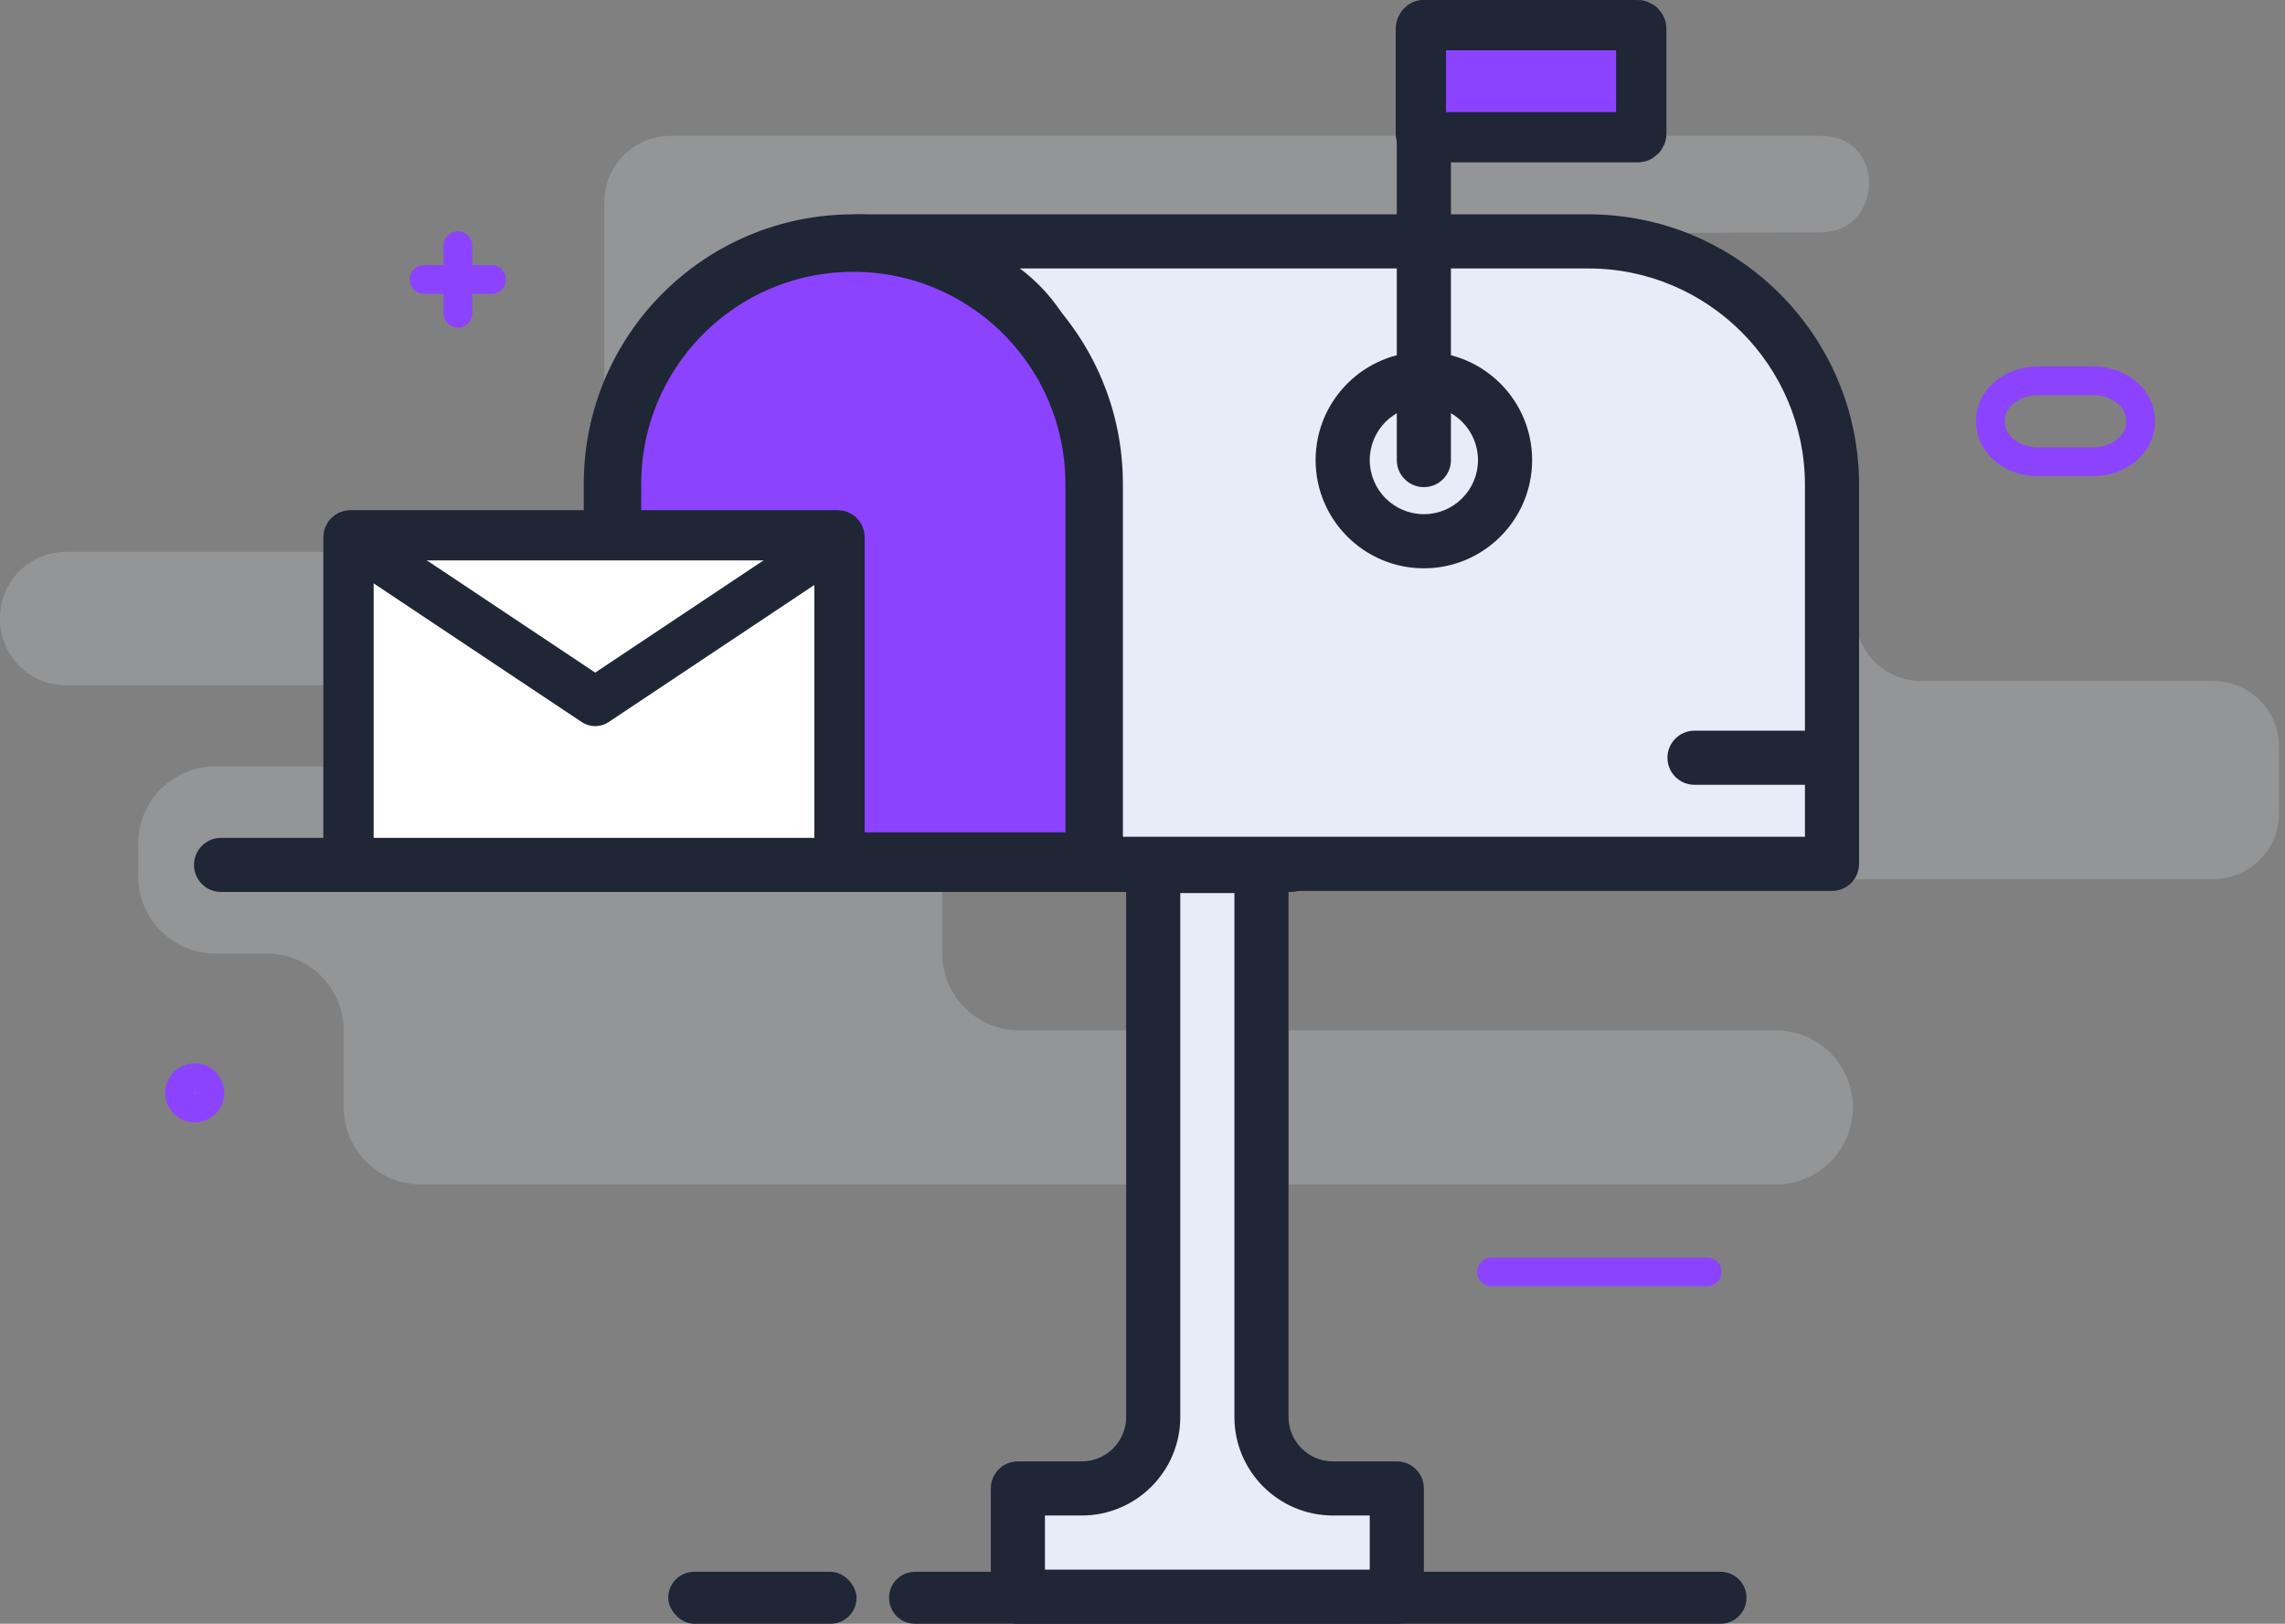 <?xml version="1.0" encoding="UTF-8"?>
<svg width="318px" height="226px" viewBox="0 0 318 226" version="1.1" xmlns="http://www.w3.org/2000/svg" xmlns:xlink="http://www.w3.org/1999/xlink">
    <rect x="0" y="0" width="318" height="226" fill="#808080" stroke="none"/>
    <!-- Generator: Sketch 54.1 (76490) - https://sketchapp.com -->
    <title>Group 5</title>
    <desc>Created with Sketch.</desc>
    <g id="Website" stroke="none" stroke-width="1" fill="none" fill-rule="evenodd">
        <g id="Form-Submission-Success" transform="translate(-437, -176)">
            <g id="Group-5" transform="translate(437, 176)">
                <g id="Group-4">
                    <path d="M9.192,95.378 L132.813,95.378 C137.89,95.378 142.006,99.493 142.006,104.57 L142.006,104.755 C142.006,109.832 146.121,113.947 151.198,113.947 L191.344,113.947 C193.669,113.947 195.553,115.832 195.553,118.156 C195.553,120.481 197.437,122.365 199.762,122.365 L307.999,122.365 C313.063,122.365 317.168,118.26 317.168,113.196 L317.168,103.949 C317.168,98.886 313.063,94.781 307.999,94.781 L267.35,94.781 C262.286,94.781 258.181,90.675 258.181,85.612 L258.181,85.427 C258.181,80.363 254.076,76.258 249.013,76.258 L223.797,76.258 L223.797,59.317 C223.797,51.928 217.807,45.939 210.419,45.939 L200.034,45.939 C198.889,45.939 221.467,45.779 202.28,45.724 C198.682,45.713 195.778,42.793 195.778,39.195 L195.778,39.064 C195.778,35.469 198.685,32.55 202.281,32.535 L253.42,32.343 C261.917,32.309 262.549,19.517 254.071,18.944 C253.769,18.924 253.464,18.913 253.155,18.913 L93.303,18.913 C88.226,18.913 84.111,23.028 84.111,28.106 L84.111,67.615 C84.111,72.692 79.996,76.807 74.919,76.807 L9.192,76.807 C4.116,76.807 6.35727911e-05,80.923 6.35727911e-05,85.999 L6.35727911e-05,86.185 C6.35727911e-05,91.262 4.116,95.378 9.192,95.378 Z" id="Stroke-1" fill="#E6ECF8" opacity="0.2"></path>
                    <path d="M283.563,53 L291.355,53 C294.98,53 297.919,55.496 297.919,58.574 L297.919,58.686 C297.919,61.764 294.98,64.26 291.355,64.26 L283.563,64.26 C279.939,64.26 277,61.764 277,58.686 L277,58.574 C277,55.496 279.939,53 283.563,53 Z" id="Stroke-3" stroke="#8C43FF" stroke-width="4" stroke-linecap="round" stroke-linejoin="round"></path>
                    <path d="M25,152.106 C25,150.943 25.943,150 27.106,150 C28.269,150 29.212,150.943 29.212,152.106 C29.212,153.269 28.269,154.212 27.106,154.212 C25.943,154.212 25,153.269 25,152.106 Z" id="Stroke-5" stroke="#8C43FF" stroke-width="4" stroke-linecap="round" stroke-linejoin="round"></path>
                    <g id="Group-3" transform="translate(59, 34)" stroke="#8C43FF" stroke-linecap="round" stroke-linejoin="round" stroke-width="4">
                        <path d="M4.722,9.601 L4.722,0.193" id="Stroke-7"></path>
                        <path d="M9.426,4.896 L0.018,4.896" id="Stroke-9"></path>
                    </g>
                    <path d="M29.961,106.675 L120.399,106.675 C126.322,106.675 131.124,111.476 131.124,117.4 L131.124,132.683 C131.124,138.607 135.926,143.408 141.849,143.408 L247.136,143.408 C253.059,143.408 257.861,148.21 257.861,154.133 C257.861,160.056 253.059,164.857 247.136,164.857 L58.568,164.857 C52.645,164.857 47.844,160.056 47.844,154.133 L47.844,143.44 C47.844,137.517 43.042,132.715 37.119,132.715 L29.961,132.715 C24.038,132.715 19.236,127.913 19.236,121.99 L19.236,117.4 C19.236,111.476 24.038,106.675 29.961,106.675 Z" id="Stroke-11" fill="#E6ECF8" opacity="0.2"></path>
                    <path d="M207.581,177.024 L237.581,177.024" id="Stroke-13" stroke="#8C43FF" stroke-width="4" stroke-linecap="round" stroke-linejoin="round"></path>
                    <path d="M135.253,33.457 L217.315,33.451 C238.189,33.449 255.156,50.284 255.317,71.157 L255.711,122.049 L152.203,120.919 L135.253,33.457 Z" id="Rectangle-26" fill="#E6ECF8"></path>
                    <path d="M161.09,120.716 L176.458,120.716 C176.458,167.859 176.458,194.293 176.458,200.019 C176.458,205.744 182.586,208.086 194.841,207.043 L194.841,222.39 L142.712,222.39 L142.712,207.043 C152.713,206.762 158.112,204.42 158.907,200.019 C159.703,195.617 160.431,169.183 161.09,120.716 Z" id="Rectangle-26" fill="#E6ECF8"></path>
                    <path d="M85.24,119.848 L152.272,119.848 L152.272,67.348 C152.272,48.838 137.266,33.832 118.756,33.832 C100.246,33.832 85.24,48.838 85.24,67.348 L85.24,119.848 Z" id="Rectangle-26" stroke="#1F2636" stroke-width="8" fill="#8C43FF"></path>
                    <path d="M198.158,67.8 C196.075,67.8 194.391,66.116 194.391,64.033 L194.391,3.767 C194.391,1.684 196.075,0 198.158,0 C200.241,0 201.924,1.684 201.924,3.767 L201.924,64.033 C201.924,66.116 200.241,67.8 198.158,67.8" id="Shape" fill="#1F2636" fill-rule="nonzero"></path>
                    <path d="M145.424,218.467 L190.624,218.467 L190.624,210.933 L185.498,210.933 C177.938,210.933 171.791,204.786 171.791,197.226 L171.791,124.3 L164.258,124.3 L164.258,197.226 C164.258,204.786 158.111,210.933 150.551,210.933 L145.424,210.933 L145.424,218.467 Z M194.391,226 L141.658,226 C139.575,226 137.891,224.316 137.891,222.233 L137.891,207.167 C137.891,205.084 139.575,203.4 141.658,203.4 L150.551,203.4 C153.956,203.4 156.724,200.631 156.724,197.226 L156.724,120.533 C156.724,118.45 158.408,116.767 160.491,116.767 L175.558,116.767 C177.641,116.767 179.324,118.45 179.324,120.533 L179.324,197.226 C179.324,200.631 182.093,203.4 185.498,203.4 L194.391,203.4 C196.474,203.4 198.158,205.084 198.158,207.167 L198.158,222.233 C198.158,224.316 196.474,226 194.391,226 L194.391,226 Z" id="Shape" fill="#1F2636" fill-rule="nonzero"></path>
                    <path d="M254.658,109.233 L235.824,109.233 C233.741,109.233 232.058,107.55 232.058,105.467 C232.058,103.384 233.741,101.7 235.824,101.7 L254.658,101.7 C256.741,101.7 258.424,103.384 258.424,105.467 C258.424,107.55 256.741,109.233 254.658,109.233" id="Shape" fill="#1F2636" fill-rule="nonzero"></path>
                    <path d="M154.117,116.465 L251.192,116.465 L251.192,67.499 C251.192,50.884 237.673,37.365 221.059,37.365 L141.936,37.365 C151.093,44.243 153.552,55.727 153.552,68.037 L154.117,116.465 Z M153.259,123.999 C151.176,123.999 149.492,122.315 149.492,120.232 L149.492,67.499 C149.492,50.884 135.973,36.77 119.359,36.77 C117.276,36.77 115.592,35.682 115.592,33.599 C115.592,31.516 117.276,29.832 119.359,29.832 L221.059,29.832 C241.828,29.832 258.725,46.729 258.725,67.499 L258.725,120.232 C258.725,122.315 257.042,123.999 254.959,123.999 L153.259,123.999 Z" id="Shape" fill="#1F2636" fill-rule="nonzero"></path>
                    <path d="M198.158,56.5 C194.003,56.5 190.624,59.879 190.624,64.033 C190.624,68.188 194.003,71.567 198.158,71.567 C202.312,71.567 205.691,68.188 205.691,64.033 C205.691,59.879 202.312,56.5 198.158,56.5 M198.158,79.1 C189.848,79.1 183.091,72.343 183.091,64.033 C183.091,55.724 189.848,48.967 198.158,48.967 C206.467,48.967 213.224,55.724 213.224,64.033 C213.224,72.343 206.467,79.1 198.158,79.1" id="Shape" fill="#1F2636" fill-rule="nonzero"></path>
                    <path d="M48.767,120.233 L116.567,120.233 C116.717,120.233 116.833,120.117 116.833,119.967 L116.833,74.767 C116.833,74.617 116.717,74.5 116.567,74.5 L48.767,74.5 C48.617,74.5 48.5,74.617 48.5,74.767 L48.5,119.967 C48.5,120.117 48.617,120.233 48.767,120.233 Z" id="Shape" stroke="#1F2636" stroke-width="7" fill="#FFFFFF" fill-rule="nonzero"></path>
                    <path d="M82.832,101.066 C82.179,101.066 81.523,100.876 80.954,100.497 L50.507,80.2 C48.951,79.161 48.532,77.064 49.57,75.507 C50.605,73.951 52.7,73.532 54.262,74.57 L82.832,93.616 L111.401,74.57 C112.957,73.532 115.058,73.951 116.093,75.507 C117.132,77.064 116.712,79.161 115.156,80.2 L84.709,100.497 C84.141,100.876 83.485,101.066 82.832,101.066" id="Shape" fill="#1F2636" fill-rule="nonzero"></path>
                    <path d="M30.765,116.616 L179.627,116.616 C181.706,116.616 183.392,118.302 183.392,120.381 L183.392,120.381 C183.392,122.461 181.706,124.146 179.627,124.146 L30.765,124.146 C28.686,124.146 27,122.461 27,120.381 L27,120.381 C27,118.302 28.686,116.616 30.765,116.616 Z" id="Rectangle-24" fill="#1F2636"></path>
                    <g id="Group-2" transform="translate(92.992, 218.768)" fill="#1F2636">
                        <path d="M34.352,0 L146.448,-2.22044605e-15 C148.445,-2.58730032e-15 150.064,1.619 150.064,3.616 L150.064,3.616 C150.064,5.613 148.445,7.232 146.448,7.232 L34.352,7.232 C32.355,7.232 30.736,5.613 30.736,3.616 L30.736,3.616 C30.736,1.619 32.355,3.66854275e-16 34.352,0 Z" id="Rectangle-24"></path>
                        <rect id="Rectangle-24" x="0" y="0" width="26.216" height="7.232" rx="3.616"></rect>
                    </g>
                    <path d="M198.24,3.5 C197.964,3.5 197.74,3.724 197.74,4 L197.74,18.6 C197.74,18.876 197.964,19.1 198.24,19.1 L227.91,19.1 C228.186,19.1 228.41,18.876 228.41,18.6 L228.41,4 C228.41,3.724 228.186,3.5 227.91,3.5 L198.24,3.5 Z" id="Rectangle-25" stroke="#1F2636" stroke-width="7" fill="#8C43FF"></path>
                </g>
            </g>
        </g>
    </g>
</svg>